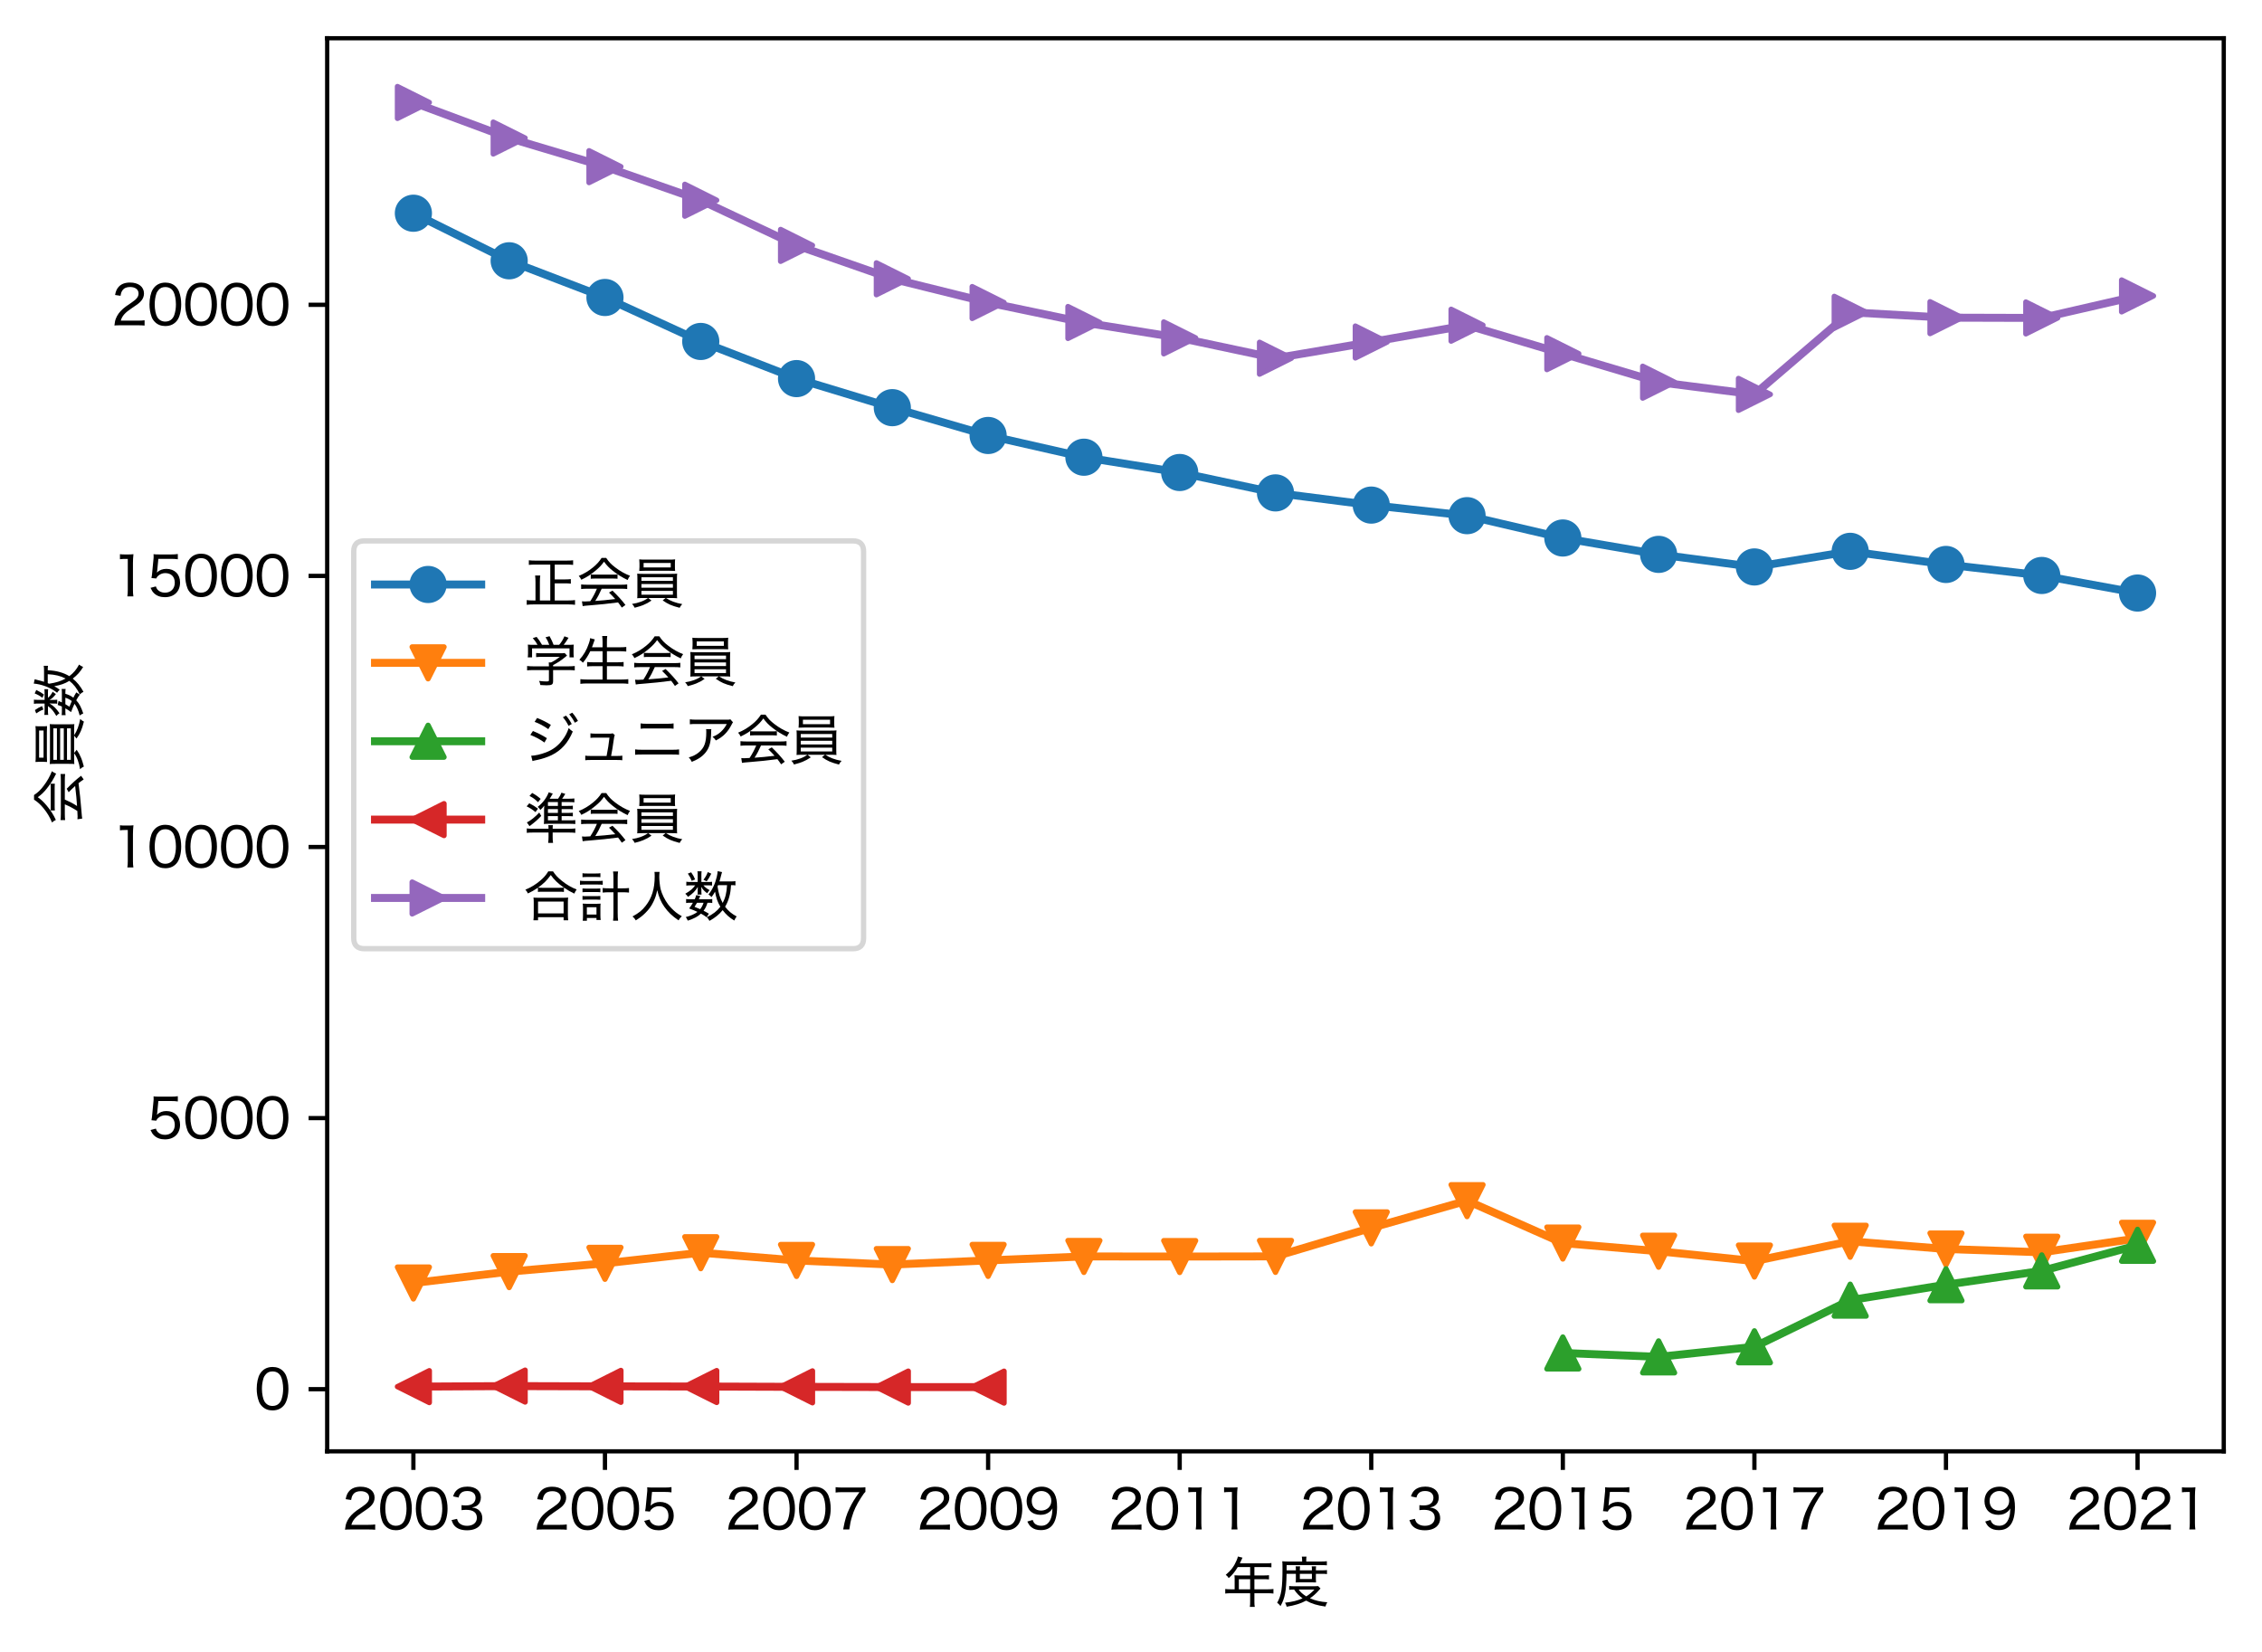 <?xml version="1.0" encoding="utf-8" standalone="no"?>
<!DOCTYPE svg PUBLIC "-//W3C//DTD SVG 1.1//EN"
  "http://www.w3.org/Graphics/SVG/1.1/DTD/svg11.dtd">
<svg xmlns:xlink="http://www.w3.org/1999/xlink" width="425.928pt" height="311.031pt" viewBox="0 0 425.928 311.031" xmlns="http://www.w3.org/2000/svg" version="1.1">
 <defs>
  <style type="text/css">*{stroke-linejoin: round; stroke-linecap: butt}</style>
 </defs>
 <g id="figure_1">
  <g id="patch_1">
   <path d="M 0 311.031 
L 425.928 311.031 
L 425.928 0 
L 0 0 
z
" style="fill: #ffffff"/>
  </g>
  <g id="axes_1">
   <g id="patch_2">
    <path d="M 61.608 273.312 
L 418.728 273.312 
L 418.728 7.2 
L 61.608 7.2 
z
" style="fill: #ffffff"/>
   </g>
   <g id="matplotlib.axis_1">
    <g id="xtick_1">
     <g id="line2d_1">
      <defs>
       <path id="me861fb2beb" d="M 0 0 
L 0 3.5 
" style="stroke: #000000; stroke-width: 0.8"/>
      </defs>
      <g>
       <use xlink:href="#me861fb2beb" x="77.841" y="273.312" style="stroke: #000000; stroke-width: 0.8"/>
      </g>
     </g>
     <g id="text_1">
      <!-- 2003 -->
      <g transform="translate(64.381 288.021)scale(0.1 -0.1)">
       <defs>
        <path id="HiraginoSans-W4-32" d="M 3078 0 
C 3424 0 3642 -6 3917 -32 
L 3917 589 
C 3693 557 3430 544 3091 544 
L 1114 544 
C 1280 1114 1606 1478 2451 2042 
C 3181 2528 3341 2656 3546 2912 
C 3738 3142 3846 3443 3846 3744 
C 3846 4525 3200 5030 2202 5030 
C 1613 5030 1158 4858 858 4518 
C 640 4269 531 4026 442 3565 
L 1088 3469 
C 1139 3782 1190 3936 1306 4102 
C 1491 4371 1792 4506 2208 4506 
C 2816 4506 3206 4211 3206 3744 
C 3206 3360 2995 3085 2387 2675 
C 1754 2246 1600 2138 1389 1952 
C 979 1594 710 1229 544 806 
C 448 563 429 461 365 -26 
C 576 -6 678 0 1107 0 
L 3078 0 
z
" transform="scale(0.016)"/>
        <path id="HiraginoSans-W4-30" d="M 2144 -90 
C 2758 -90 3232 141 3565 602 
C 3846 998 4019 1696 4019 2464 
C 4019 3002 3936 3501 3770 3949 
C 3693 4160 3558 4371 3379 4550 
C 3078 4858 2650 5024 2157 5024 
C 1498 5024 986 4742 666 4205 
C 435 3834 288 3142 288 2458 
C 288 1939 371 1434 538 986 
C 614 768 749 563 928 384 
C 1242 70 1651 -90 2144 -90 
z
M 2144 4499 
C 2592 4499 2918 4307 3123 3923 
C 3283 3629 3398 3014 3398 2470 
C 3398 2022 3341 1619 3213 1235 
C 3155 1043 3046 870 2912 730 
C 2726 538 2458 435 2150 435 
C 1734 435 1414 614 1197 973 
C 1024 1261 902 1875 902 2451 
C 902 2906 966 3328 1088 3699 
C 1139 3866 1235 4026 1370 4173 
C 1568 4397 1818 4499 2144 4499 
z
" transform="scale(0.016)"/>
        <path id="HiraginoSans-W4-33" d="M 282 1101 
C 397 768 474 621 621 448 
C 934 90 1434 -96 2112 -96 
C 2720 -96 3213 70 3533 384 
C 3770 614 3904 954 3904 1306 
C 3904 1677 3802 1958 3597 2182 
C 3379 2419 3130 2528 2688 2586 
C 2995 2650 3130 2701 3290 2816 
C 3578 3021 3738 3366 3738 3757 
C 3738 4538 3117 5043 2157 5043 
C 1594 5043 1146 4883 845 4576 
C 666 4390 582 4237 467 3891 
L 1107 3757 
C 1171 3981 1216 4083 1306 4192 
C 1478 4416 1741 4525 2125 4525 
C 2746 4525 3110 4224 3110 3725 
C 3110 3482 3021 3264 2867 3110 
C 2669 2918 2374 2829 1965 2829 
C 1779 2829 1613 2842 1459 2861 
L 1459 2272 
C 1651 2298 1811 2310 2003 2310 
C 2829 2310 3264 1990 3264 1376 
C 3264 794 2816 429 2106 429 
C 1779 429 1510 506 1293 666 
C 1107 800 1024 928 928 1248 
L 282 1101 
z
" transform="scale(0.016)"/>
       </defs>
       <use xlink:href="#HiraginoSans-W4-32"/>
       <use xlink:href="#HiraginoSans-W4-30" x="67.3"/>
       <use xlink:href="#HiraginoSans-W4-30" x="134.6"/>
       <use xlink:href="#HiraginoSans-W4-33" x="201.9"/>
      </g>
     </g>
    </g>
    <g id="xtick_2">
     <g id="line2d_2">
      <g>
       <use xlink:href="#me861fb2beb" x="113.913" y="273.312" style="stroke: #000000; stroke-width: 0.8"/>
      </g>
     </g>
     <g id="text_2">
      <!-- 2005 -->
      <g transform="translate(100.454 288.021)scale(0.1 -0.1)">
       <defs>
        <path id="HiraginoSans-W4-35" d="M 1331 4416 
L 2835 4416 
C 3155 4416 3366 4403 3622 4365 
L 3622 4986 
C 3360 4947 3206 4934 2829 4934 
L 1446 4934 
C 1082 4934 954 4941 762 4966 
C 774 4768 774 4762 774 4742 
C 774 4563 774 4518 749 4307 
L 608 2822 
C 589 2566 570 2445 518 2157 
L 1088 2106 
C 1146 2240 1178 2291 1261 2374 
C 1485 2605 1811 2739 2131 2739 
C 2842 2739 3264 2317 3264 1613 
C 3264 902 2803 435 2106 435 
C 1747 435 1440 563 1235 794 
C 1146 902 1101 986 1037 1171 
L 410 1005 
C 557 685 646 544 813 378 
C 1133 64 1562 -96 2099 -96 
C 3194 -96 3885 576 3885 1638 
C 3885 2605 3245 3238 2272 3238 
C 1830 3238 1472 3098 1158 2803 
C 1197 2982 1197 2982 1203 3091 
L 1331 4416 
z
" transform="scale(0.016)"/>
       </defs>
       <use xlink:href="#HiraginoSans-W4-32"/>
       <use xlink:href="#HiraginoSans-W4-30" x="67.3"/>
       <use xlink:href="#HiraginoSans-W4-30" x="134.6"/>
       <use xlink:href="#HiraginoSans-W4-35" x="201.9"/>
      </g>
     </g>
    </g>
    <g id="xtick_3">
     <g id="line2d_3">
      <g>
       <use xlink:href="#me861fb2beb" x="149.986" y="273.312" style="stroke: #000000; stroke-width: 0.8"/>
      </g>
     </g>
     <g id="text_3">
      <!-- 2007 -->
      <g transform="translate(136.527 288.021)scale(0.1 -0.1)">
       <defs>
        <path id="HiraginoSans-W4-37" d="M 3898 4966 
C 3661 4941 3526 4934 3117 4934 
L 1165 4934 
C 838 4934 646 4947 390 4979 
L 390 4346 
C 634 4378 819 4390 1146 4390 
L 3200 4390 
C 2643 3635 2368 3187 2054 2541 
C 1664 1741 1491 1171 1280 0 
L 2003 0 
C 2099 685 2163 992 2317 1491 
C 2554 2291 2829 2861 3373 3718 
C 3642 4141 3763 4301 3898 4422 
L 3898 4966 
z
" transform="scale(0.016)"/>
       </defs>
       <use xlink:href="#HiraginoSans-W4-32"/>
       <use xlink:href="#HiraginoSans-W4-30" x="67.3"/>
       <use xlink:href="#HiraginoSans-W4-30" x="134.6"/>
       <use xlink:href="#HiraginoSans-W4-37" x="201.9"/>
      </g>
     </g>
    </g>
    <g id="xtick_4">
     <g id="line2d_4">
      <g>
       <use xlink:href="#me861fb2beb" x="186.059" y="273.312" style="stroke: #000000; stroke-width: 0.8"/>
      </g>
     </g>
     <g id="text_4">
      <!-- 2009 -->
      <g transform="translate(172.599 288.021)scale(0.1 -0.1)">
       <defs>
        <path id="HiraginoSans-W4-39" d="M 410 934 
C 582 576 698 422 896 262 
C 1178 32 1542 -77 2003 -77 
C 2586 -77 3014 102 3341 486 
C 3712 928 3910 1664 3910 2624 
C 3910 3302 3814 3821 3610 4186 
C 3315 4723 2765 5037 2118 5037 
C 1030 5037 326 4358 326 3315 
C 326 2861 486 2438 768 2157 
C 1050 1875 1472 1722 1958 1722 
C 2426 1722 2765 1843 3085 2125 
C 3213 2240 3270 2310 3366 2483 
C 3354 2189 3334 1958 3315 1818 
C 3270 1517 3168 1216 3046 1011 
C 2816 621 2496 435 2042 435 
C 1702 435 1427 538 1254 723 
C 1158 826 1114 915 1037 1120 
L 410 934 
z
M 2029 2221 
C 1357 2221 928 2662 928 3360 
C 928 3706 1030 3981 1248 4192 
C 1459 4403 1754 4525 2067 4525 
C 2733 4525 3232 4032 3232 3366 
C 3232 2707 2720 2221 2029 2221 
z
" transform="scale(0.016)"/>
       </defs>
       <use xlink:href="#HiraginoSans-W4-32"/>
       <use xlink:href="#HiraginoSans-W4-30" x="67.3"/>
       <use xlink:href="#HiraginoSans-W4-30" x="134.6"/>
       <use xlink:href="#HiraginoSans-W4-39" x="201.9"/>
      </g>
     </g>
    </g>
    <g id="xtick_5">
     <g id="line2d_5">
      <g>
       <use xlink:href="#me861fb2beb" x="222.131" y="273.312" style="stroke: #000000; stroke-width: 0.8"/>
      </g>
     </g>
     <g id="text_5">
      <!-- 2011 -->
      <g transform="translate(208.672 288.021)scale(0.1 -0.1)">
       <defs>
        <path id="HiraginoSans-W4-31" d="M 1018 4371 
C 1222 4397 1389 4410 1606 4410 
L 1939 4410 
L 1939 755 
C 1939 454 1926 237 1888 0 
L 2598 0 
C 2560 250 2547 448 2547 755 
L 2547 3904 
C 2547 4256 2566 4582 2605 4966 
C 2387 4941 2278 4934 2035 4934 
L 1581 4934 
C 1325 4934 1197 4941 1018 4966 
L 1018 4371 
z
" transform="scale(0.016)"/>
       </defs>
       <use xlink:href="#HiraginoSans-W4-32"/>
       <use xlink:href="#HiraginoSans-W4-30" x="67.3"/>
       <use xlink:href="#HiraginoSans-W4-31" x="134.6"/>
       <use xlink:href="#HiraginoSans-W4-31" x="201.9"/>
      </g>
     </g>
    </g>
    <g id="xtick_6">
     <g id="line2d_6">
      <g>
       <use xlink:href="#me861fb2beb" x="258.204" y="273.312" style="stroke: #000000; stroke-width: 0.8"/>
      </g>
     </g>
     <g id="text_6">
      <!-- 2013 -->
      <g transform="translate(244.745 288.021)scale(0.1 -0.1)">
       <use xlink:href="#HiraginoSans-W4-32"/>
       <use xlink:href="#HiraginoSans-W4-30" x="67.3"/>
       <use xlink:href="#HiraginoSans-W4-31" x="134.6"/>
       <use xlink:href="#HiraginoSans-W4-33" x="201.9"/>
      </g>
     </g>
    </g>
    <g id="xtick_7">
     <g id="line2d_7">
      <g>
       <use xlink:href="#me861fb2beb" x="294.277" y="273.312" style="stroke: #000000; stroke-width: 0.8"/>
      </g>
     </g>
     <g id="text_7">
      <!-- 2015 -->
      <g transform="translate(280.818 288.021)scale(0.1 -0.1)">
       <use xlink:href="#HiraginoSans-W4-32"/>
       <use xlink:href="#HiraginoSans-W4-30" x="67.3"/>
       <use xlink:href="#HiraginoSans-W4-31" x="134.6"/>
       <use xlink:href="#HiraginoSans-W4-35" x="201.9"/>
      </g>
     </g>
    </g>
    <g id="xtick_8">
     <g id="line2d_8">
      <g>
       <use xlink:href="#me861fb2beb" x="330.35" y="273.312" style="stroke: #000000; stroke-width: 0.8"/>
      </g>
     </g>
     <g id="text_8">
      <!-- 2017 -->
      <g transform="translate(316.89 288.021)scale(0.1 -0.1)">
       <use xlink:href="#HiraginoSans-W4-32"/>
       <use xlink:href="#HiraginoSans-W4-30" x="67.3"/>
       <use xlink:href="#HiraginoSans-W4-31" x="134.6"/>
       <use xlink:href="#HiraginoSans-W4-37" x="201.9"/>
      </g>
     </g>
    </g>
    <g id="xtick_9">
     <g id="line2d_9">
      <g>
       <use xlink:href="#me861fb2beb" x="366.422" y="273.312" style="stroke: #000000; stroke-width: 0.8"/>
      </g>
     </g>
     <g id="text_9">
      <!-- 2019 -->
      <g transform="translate(352.963 288.021)scale(0.1 -0.1)">
       <use xlink:href="#HiraginoSans-W4-32"/>
       <use xlink:href="#HiraginoSans-W4-30" x="67.3"/>
       <use xlink:href="#HiraginoSans-W4-31" x="134.6"/>
       <use xlink:href="#HiraginoSans-W4-39" x="201.9"/>
      </g>
     </g>
    </g>
    <g id="xtick_10">
     <g id="line2d_10">
      <g>
       <use xlink:href="#me861fb2beb" x="402.495" y="273.312" style="stroke: #000000; stroke-width: 0.8"/>
      </g>
     </g>
     <g id="text_10">
      <!-- 2021 -->
      <g transform="translate(389.036 288.021)scale(0.1 -0.1)">
       <use xlink:href="#HiraginoSans-W4-32"/>
       <use xlink:href="#HiraginoSans-W4-30" x="67.3"/>
       <use xlink:href="#HiraginoSans-W4-32" x="134.6"/>
       <use xlink:href="#HiraginoSans-W4-31" x="201.9"/>
      </g>
     </g>
    </g>
    <g id="text_11">
     <!-- 年度 -->
     <g transform="translate(230.168 301.781)scale(0.1 -0.1)">
      <defs>
       <path id="HiraginoSans-W4-5e74" d="M 1446 1555 
L 1005 1555 
C 723 1555 531 1568 339 1594 
L 339 1056 
C 544 1082 730 1094 1005 1094 
L 3270 1094 
L 3270 115 
C 3270 -192 3264 -339 3232 -512 
L 3814 -512 
C 3782 -339 3770 -179 3770 109 
L 3770 1094 
L 5344 1094 
C 5613 1094 5811 1082 6010 1056 
L 6010 1594 
C 5818 1568 5632 1555 5344 1555 
L 3770 1555 
L 3770 2746 
L 4902 2746 
C 5158 2746 5318 2739 5485 2720 
L 5485 3219 
C 5312 3194 5165 3187 4890 3187 
L 3770 3187 
L 3770 4173 
L 5178 4173 
C 5453 4173 5594 4166 5773 4141 
L 5773 4646 
C 5606 4621 5459 4614 5178 4614 
L 2061 4614 
C 2093 4685 2093 4685 2144 4800 
C 2246 5024 2246 5024 2285 5101 
C 2323 5184 2336 5210 2368 5280 
L 1830 5414 
C 1798 5280 1754 5139 1670 4947 
C 1376 4256 1037 3802 397 3258 
C 557 3142 627 3066 749 2874 
C 1184 3258 1472 3616 1811 4173 
L 3270 4173 
L 3270 3187 
L 1882 3187 
C 1702 3187 1562 3194 1427 3206 
C 1440 3085 1446 2970 1446 2829 
L 1446 1555 
z
M 1939 1555 
L 1939 2746 
L 3270 2746 
L 3270 1555 
L 1939 1555 
z
" transform="scale(0.016)"/>
       <path id="HiraginoSans-W4-5ea6" d="M 2400 3379 
L 2400 2752 
C 2400 2624 2394 2483 2381 2362 
C 2464 2374 2579 2374 2835 2374 
L 4365 2374 
C 4602 2374 4672 2374 4774 2362 
C 4762 2477 4755 2605 4755 2752 
L 4755 3379 
L 5478 3379 
C 5760 3379 5920 3373 6061 3347 
L 6061 3821 
C 5901 3795 5760 3789 5485 3789 
L 4755 3789 
L 4755 3859 
C 4755 4026 4762 4141 4781 4256 
L 4262 4256 
C 4282 4141 4288 4013 4288 3866 
L 4288 3789 
L 2867 3789 
L 2867 3878 
C 2867 4006 2874 4115 2893 4256 
L 2374 4256 
C 2394 4147 2400 4032 2400 3872 
L 2400 3789 
L 1312 3789 
L 1312 4403 
L 5376 4403 
C 5677 4403 5837 4397 6048 4378 
L 6048 4864 
C 5875 4838 5677 4826 5325 4826 
L 3622 4826 
L 3622 4998 
C 3622 5171 3629 5280 3654 5402 
L 3098 5402 
C 3123 5274 3136 5152 3136 4998 
L 3136 4826 
L 1478 4826 
C 1222 4826 1011 4838 800 4858 
C 819 4672 826 4480 826 4051 
C 826 1670 698 845 198 -26 
C 358 -147 454 -237 595 -416 
C 1120 538 1267 1318 1306 3379 
L 2400 3379 
z
M 2867 3379 
L 4288 3379 
L 4288 2765 
L 2867 2765 
L 2867 3379 
z
M 5030 1933 
C 4896 1920 4787 1914 4570 1914 
L 2272 1914 
C 1939 1914 1766 1920 1613 1946 
L 1613 1491 
C 1766 1517 1907 1523 2195 1523 
C 2522 1056 2771 800 3187 493 
C 2598 224 1997 77 1126 -19 
C 1235 -218 1280 -320 1318 -493 
C 2291 -333 2931 -134 3610 224 
C 4256 -141 4902 -339 5882 -474 
C 5939 -275 6003 -128 6099 32 
C 5338 77 4653 230 4058 499 
C 4429 749 4774 1056 5069 1395 
C 5190 1536 5235 1587 5299 1651 
L 5030 1933 
z
M 4582 1523 
C 4230 1152 4013 973 3622 723 
C 3206 986 2957 1210 2733 1523 
L 4582 1523 
z
" transform="scale(0.016)"/>
      </defs>
      <use xlink:href="#HiraginoSans-W4-5e74"/>
      <use xlink:href="#HiraginoSans-W4-5ea6" x="100"/>
     </g>
    </g>
   </g>
   <g id="matplotlib.axis_2">
    <g id="ytick_1">
     <g id="line2d_11">
      <defs>
       <path id="m21fd576931" d="M 0 0 
L -3.5 0 
" style="stroke: #000000; stroke-width: 0.8"/>
      </defs>
      <g>
       <use xlink:href="#m21fd576931" x="61.608" y="261.604" style="stroke: #000000; stroke-width: 0.8"/>
      </g>
     </g>
     <g id="text_12">
      <!-- 0 -->
      <g transform="translate(47.878 265.459)scale(0.1 -0.1)">
       <use xlink:href="#HiraginoSans-W4-30"/>
      </g>
     </g>
    </g>
    <g id="ytick_2">
     <g id="line2d_12">
      <g>
       <use xlink:href="#m21fd576931" x="61.608" y="210.553" style="stroke: #000000; stroke-width: 0.8"/>
      </g>
     </g>
     <g id="text_13">
      <!-- 5000 -->
      <g transform="translate(27.689 214.408)scale(0.1 -0.1)">
       <use xlink:href="#HiraginoSans-W4-35"/>
       <use xlink:href="#HiraginoSans-W4-30" x="67.3"/>
       <use xlink:href="#HiraginoSans-W4-30" x="134.6"/>
       <use xlink:href="#HiraginoSans-W4-30" x="201.9"/>
      </g>
     </g>
    </g>
    <g id="ytick_3">
     <g id="line2d_13">
      <g>
       <use xlink:href="#m21fd576931" x="61.608" y="159.502" style="stroke: #000000; stroke-width: 0.8"/>
      </g>
     </g>
     <g id="text_14">
      <!-- 10000 -->
      <g transform="translate(20.959 163.357)scale(0.1 -0.1)">
       <use xlink:href="#HiraginoSans-W4-31"/>
       <use xlink:href="#HiraginoSans-W4-30" x="67.3"/>
       <use xlink:href="#HiraginoSans-W4-30" x="134.6"/>
       <use xlink:href="#HiraginoSans-W4-30" x="201.9"/>
       <use xlink:href="#HiraginoSans-W4-30" x="269.2"/>
      </g>
     </g>
    </g>
    <g id="ytick_4">
     <g id="line2d_14">
      <g>
       <use xlink:href="#m21fd576931" x="61.608" y="108.451" style="stroke: #000000; stroke-width: 0.8"/>
      </g>
     </g>
     <g id="text_15">
      <!-- 15000 -->
      <g transform="translate(20.959 112.306)scale(0.1 -0.1)">
       <use xlink:href="#HiraginoSans-W4-31"/>
       <use xlink:href="#HiraginoSans-W4-35" x="67.3"/>
       <use xlink:href="#HiraginoSans-W4-30" x="134.6"/>
       <use xlink:href="#HiraginoSans-W4-30" x="201.9"/>
       <use xlink:href="#HiraginoSans-W4-30" x="269.2"/>
      </g>
     </g>
    </g>
    <g id="ytick_5">
     <g id="line2d_15">
      <g>
       <use xlink:href="#m21fd576931" x="61.608" y="57.4" style="stroke: #000000; stroke-width: 0.8"/>
      </g>
     </g>
     <g id="text_16">
      <!-- 20000 -->
      <g transform="translate(20.959 61.255)scale(0.1 -0.1)">
       <use xlink:href="#HiraginoSans-W4-32"/>
       <use xlink:href="#HiraginoSans-W4-30" x="67.3"/>
       <use xlink:href="#HiraginoSans-W4-30" x="134.6"/>
       <use xlink:href="#HiraginoSans-W4-30" x="201.9"/>
       <use xlink:href="#HiraginoSans-W4-30" x="269.2"/>
      </g>
     </g>
    </g>
    <g id="text_17">
     <!-- 会員数 -->
     <g transform="translate(14.909 155.256)rotate(-90)scale(0.1 -0.1)">
      <defs>
       <path id="HiraginoSans-W4-4f1a" d="M 2368 1690 
C 2138 1152 1933 755 1587 218 
C 1030 186 1030 186 941 186 
C 845 186 730 192 608 205 
L 691 -358 
C 851 -326 1043 -307 1696 -256 
C 2656 -186 3782 -64 4858 77 
C 4998 -96 5075 -211 5299 -531 
L 5728 -224 
C 5286 346 4896 787 4198 1466 
L 3789 1235 
C 4083 954 4205 826 4525 474 
C 3706 371 2758 282 2170 250 
C 2477 730 2650 1056 2931 1690 
L 5197 1690 
C 5517 1690 5741 1677 5933 1651 
L 5933 2195 
C 5734 2170 5523 2157 5197 2157 
L 1248 2157 
C 934 2157 717 2170 512 2195 
L 512 1651 
C 704 1677 928 1690 1248 1690 
L 2368 1690 
z
M 2918 5312 
C 2643 4883 2336 4544 1901 4192 
C 1382 3770 877 3462 230 3194 
C 352 3072 454 2918 531 2746 
C 1146 3027 1664 3354 2221 3827 
C 2643 4179 2906 4454 3206 4870 
C 3507 4448 3808 4134 4250 3789 
C 4762 3373 5382 2995 5984 2714 
C 6048 2886 6125 3021 6266 3213 
C 5683 3430 5088 3763 4531 4192 
C 4038 4563 3770 4851 3462 5312 
L 2918 5312 
z
M 1645 2861 
C 1786 2880 1965 2886 2157 2886 
L 4250 2886 
C 4480 2886 4640 2880 4794 2861 
L 4794 3373 
C 4646 3354 4493 3347 4243 3347 
L 2163 3347 
C 1926 3347 1792 3354 1645 3373 
L 1645 2861 
z
" transform="scale(0.016)"/>
       <path id="HiraginoSans-W4-54e1" d="M 2131 595 
C 1709 269 1011 6 250 -102 
C 410 -269 467 -352 563 -550 
C 1165 -384 1312 -339 1549 -243 
C 1946 -77 2182 51 2541 294 
L 2157 595 
L 4205 595 
L 3859 314 
C 4506 -134 4877 -301 5856 -557 
C 5926 -397 6016 -275 6163 -122 
C 5376 19 4749 256 4250 595 
L 4845 595 
C 5171 595 5357 589 5562 570 
C 5549 678 5542 730 5542 774 
L 5542 890 
L 5536 1242 
L 5536 2771 
C 5536 3117 5542 3309 5562 3462 
C 5350 3443 5158 3437 4845 3437 
L 1581 3437 
C 1261 3437 1056 3443 858 3462 
C 877 3290 883 3104 883 2771 
L 883 1242 
C 877 717 877 717 858 570 
C 1069 589 1248 595 1581 595 
L 2131 595 
z
M 1357 3040 
L 5062 3040 
L 5062 2618 
L 1357 2618 
L 1357 3040 
z
M 1357 2240 
L 5062 2240 
L 5062 1811 
L 1357 1811 
L 1357 2240 
z
M 1357 1434 
L 5062 1434 
L 5062 986 
L 1357 986 
L 1357 1434 
z
M 5299 4678 
C 5299 4877 5306 4986 5325 5146 
C 5120 5120 4947 5114 4602 5114 
L 1824 5114 
C 1472 5114 1299 5120 1101 5146 
C 1120 4966 1126 4864 1126 4678 
L 1126 4243 
C 1126 4064 1120 3942 1101 3782 
C 1306 3795 1510 3802 1811 3802 
L 4614 3802 
C 4909 3802 5120 3795 5325 3782 
C 5306 3923 5299 4051 5299 4243 
L 5299 4678 
z
M 4806 4717 
L 4806 4192 
L 1613 4192 
L 1613 4717 
L 4806 4717 
z
" transform="scale(0.016)"/>
       <path id="HiraginoSans-W4-6570" d="M 6170 4173 
C 6003 4141 5862 4134 5568 4134 
L 4288 4134 
C 4365 4384 4435 4627 4512 4947 
C 4557 5126 4563 5152 4595 5235 
L 4077 5344 
C 4070 5158 4032 4934 3974 4672 
C 3782 3853 3437 3130 2995 2598 
C 3142 2509 3226 2438 3354 2291 
C 3526 2515 3610 2643 3770 2931 
C 3904 2176 4070 1702 4397 1158 
C 4013 653 3526 275 2803 -77 
C 2944 -218 3021 -326 3110 -506 
C 3776 -141 4256 250 4666 755 
C 5069 230 5485 -141 6035 -467 
C 6138 -237 6202 -128 6317 13 
C 5747 314 5338 653 4954 1158 
C 5171 1523 5325 1875 5440 2304 
C 5562 2739 5613 3078 5651 3699 
C 5920 3699 6035 3693 6170 3667 
L 6170 4173 
z
M 5184 3699 
C 5133 2797 4992 2214 4672 1600 
C 4358 2170 4192 2707 4064 3539 
C 4096 3610 4102 3629 4128 3699 
L 5184 3699 
z
M 3046 339 
C 2752 512 2656 570 2419 685 
C 2643 992 2746 1190 2880 1626 
L 2963 1626 
C 3187 1626 3309 1619 3443 1594 
L 3443 2067 
C 3328 2042 3206 2035 2989 2035 
L 1862 2035 
C 1926 2176 1958 2234 2029 2426 
L 1562 2528 
C 1485 2285 1453 2202 1382 2035 
L 832 2035 
C 608 2035 493 2042 365 2067 
L 365 1594 
C 499 1619 614 1626 832 1626 
L 1165 1626 
C 1005 1344 941 1248 723 954 
C 1203 774 1402 691 1702 550 
C 1376 294 902 83 326 -58 
C 429 -205 493 -314 563 -480 
C 1325 -224 1715 -19 2112 346 
C 2432 173 2502 122 2778 -77 
L 3046 339 
z
M 2419 1626 
C 2310 1306 2214 1120 2022 870 
C 1818 960 1709 1005 1357 1146 
C 1504 1370 1549 1440 1651 1626 
L 2419 1626 
z
M 2163 4070 
L 2163 4902 
C 2163 5075 2170 5203 2189 5325 
L 1696 5325 
C 1722 5184 1728 5075 1728 4896 
L 1728 4070 
L 915 4070 
C 666 4070 531 4077 390 4102 
L 390 3642 
C 518 3667 678 3674 902 3674 
L 1434 3674 
C 1133 3258 864 3034 269 2688 
C 410 2566 486 2477 589 2317 
C 1184 2739 1408 2963 1747 3494 
C 1734 3366 1728 3258 1728 3162 
L 1728 2835 
C 1728 2752 1722 2662 1702 2586 
L 2182 2586 
C 2170 2662 2163 2758 2163 2848 
L 2163 3168 
C 2163 3258 2157 3347 2138 3494 
C 2355 3162 2490 3014 2848 2739 
C 2989 2970 3002 2982 3130 3110 
C 2816 3277 2566 3469 2406 3674 
L 2989 3674 
C 3200 3674 3309 3667 3418 3648 
L 3418 4096 
C 3322 4077 3200 4070 2995 4070 
L 2163 4070 
z
M 570 5056 
C 774 4768 896 4550 1024 4211 
L 1427 4371 
C 1286 4704 1190 4883 960 5210 
L 570 5056 
z
M 2918 5235 
C 2784 4883 2643 4634 2406 4333 
L 2790 4147 
C 3008 4442 3104 4608 3328 5050 
L 2918 5235 
z
" transform="scale(0.016)"/>
      </defs>
      <use xlink:href="#HiraginoSans-W4-4f1a"/>
      <use xlink:href="#HiraginoSans-W4-54e1" x="100"/>
      <use xlink:href="#HiraginoSans-W4-6570" x="200"/>
     </g>
    </g>
   </g>
   <g id="line2d_16">
    <path d="M 402.495 111.678 
L 384.459 108.37 
L 366.422 106.297 
L 348.386 103.826 
L 330.35 106.767 
L 312.313 104.398 
L 294.277 101.314 
L 276.241 97.108 
L 258.204 95.117 
L 240.168 92.82 
L 222.131 88.98 
L 204.095 86.101 
L 186.059 82.007 
L 168.022 76.769 
L 149.986 71.296 
L 131.95 64.302 
L 113.913 56.022 
L 95.877 49.11 
L 77.841 40.155 
" clip-path="url(#p9e7a9ef37e)" style="fill: none; stroke: #1f77b4; stroke-width: 1.5; stroke-linecap: square"/>
    <defs>
     <path id="m98420c4ddf" d="M 0 3 
C 0.796 3 1.559 2.684 2.121 2.121 
C 2.684 1.559 3 0.796 3 0 
C 3 -0.796 2.684 -1.559 2.121 -2.121 
C 1.559 -2.684 0.796 -3 0 -3 
C -0.796 -3 -1.559 -2.684 -2.121 -2.121 
C -2.684 -1.559 -3 -0.796 -3 0 
C -3 0.796 -2.684 1.559 -2.121 2.121 
C -1.559 2.684 -0.796 3 0 3 
z
" style="stroke: #1f77b4"/>
    </defs>
    <g clip-path="url(#p9e7a9ef37e)">
     <use xlink:href="#m98420c4ddf" x="402.495" y="111.678" style="fill: #1f77b4; stroke: #1f77b4"/>
     <use xlink:href="#m98420c4ddf" x="384.459" y="108.37" style="fill: #1f77b4; stroke: #1f77b4"/>
     <use xlink:href="#m98420c4ddf" x="366.422" y="106.297" style="fill: #1f77b4; stroke: #1f77b4"/>
     <use xlink:href="#m98420c4ddf" x="348.386" y="103.826" style="fill: #1f77b4; stroke: #1f77b4"/>
     <use xlink:href="#m98420c4ddf" x="330.35" y="106.767" style="fill: #1f77b4; stroke: #1f77b4"/>
     <use xlink:href="#m98420c4ddf" x="312.313" y="104.398" style="fill: #1f77b4; stroke: #1f77b4"/>
     <use xlink:href="#m98420c4ddf" x="294.277" y="101.314" style="fill: #1f77b4; stroke: #1f77b4"/>
     <use xlink:href="#m98420c4ddf" x="276.241" y="97.108" style="fill: #1f77b4; stroke: #1f77b4"/>
     <use xlink:href="#m98420c4ddf" x="258.204" y="95.117" style="fill: #1f77b4; stroke: #1f77b4"/>
     <use xlink:href="#m98420c4ddf" x="240.168" y="92.82" style="fill: #1f77b4; stroke: #1f77b4"/>
     <use xlink:href="#m98420c4ddf" x="222.131" y="88.98" style="fill: #1f77b4; stroke: #1f77b4"/>
     <use xlink:href="#m98420c4ddf" x="204.095" y="86.101" style="fill: #1f77b4; stroke: #1f77b4"/>
     <use xlink:href="#m98420c4ddf" x="186.059" y="82.007" style="fill: #1f77b4; stroke: #1f77b4"/>
     <use xlink:href="#m98420c4ddf" x="168.022" y="76.769" style="fill: #1f77b4; stroke: #1f77b4"/>
     <use xlink:href="#m98420c4ddf" x="149.986" y="71.296" style="fill: #1f77b4; stroke: #1f77b4"/>
     <use xlink:href="#m98420c4ddf" x="131.95" y="64.302" style="fill: #1f77b4; stroke: #1f77b4"/>
     <use xlink:href="#m98420c4ddf" x="113.913" y="56.022" style="fill: #1f77b4; stroke: #1f77b4"/>
     <use xlink:href="#m98420c4ddf" x="95.877" y="49.11" style="fill: #1f77b4; stroke: #1f77b4"/>
     <use xlink:href="#m98420c4ddf" x="77.841" y="40.155" style="fill: #1f77b4; stroke: #1f77b4"/>
    </g>
   </g>
   <g id="line2d_17">
    <path d="M 402.495 233.199 
L 384.459 235.823 
L 366.422 235.211 
L 348.386 233.751 
L 330.35 237.477 
L 312.313 235.629 
L 294.277 234.088 
L 276.241 226.103 
L 258.204 231.229 
L 240.168 236.599 
L 222.131 236.63 
L 204.095 236.609 
L 186.059 237.355 
L 168.022 238.141 
L 149.986 237.365 
L 131.95 235.905 
L 113.913 237.906 
L 95.877 239.468 
L 77.841 241.612 
" clip-path="url(#p9e7a9ef37e)" style="fill: none; stroke: #ff7f0e; stroke-width: 1.5; stroke-linecap: square"/>
    <defs>
     <path id="mf8e47baeeb" d="M -0 3 
L 3 -3 
L -3 -3 
z
" style="stroke: #ff7f0e; stroke-linejoin: miter"/>
    </defs>
    <g clip-path="url(#p9e7a9ef37e)">
     <use xlink:href="#mf8e47baeeb" x="402.495" y="233.199" style="fill: #ff7f0e; stroke: #ff7f0e; stroke-linejoin: miter"/>
     <use xlink:href="#mf8e47baeeb" x="384.459" y="235.823" style="fill: #ff7f0e; stroke: #ff7f0e; stroke-linejoin: miter"/>
     <use xlink:href="#mf8e47baeeb" x="366.422" y="235.211" style="fill: #ff7f0e; stroke: #ff7f0e; stroke-linejoin: miter"/>
     <use xlink:href="#mf8e47baeeb" x="348.386" y="233.751" style="fill: #ff7f0e; stroke: #ff7f0e; stroke-linejoin: miter"/>
     <use xlink:href="#mf8e47baeeb" x="330.35" y="237.477" style="fill: #ff7f0e; stroke: #ff7f0e; stroke-linejoin: miter"/>
     <use xlink:href="#mf8e47baeeb" x="312.313" y="235.629" style="fill: #ff7f0e; stroke: #ff7f0e; stroke-linejoin: miter"/>
     <use xlink:href="#mf8e47baeeb" x="294.277" y="234.088" style="fill: #ff7f0e; stroke: #ff7f0e; stroke-linejoin: miter"/>
     <use xlink:href="#mf8e47baeeb" x="276.241" y="226.103" style="fill: #ff7f0e; stroke: #ff7f0e; stroke-linejoin: miter"/>
     <use xlink:href="#mf8e47baeeb" x="258.204" y="231.229" style="fill: #ff7f0e; stroke: #ff7f0e; stroke-linejoin: miter"/>
     <use xlink:href="#mf8e47baeeb" x="240.168" y="236.599" style="fill: #ff7f0e; stroke: #ff7f0e; stroke-linejoin: miter"/>
     <use xlink:href="#mf8e47baeeb" x="222.131" y="236.63" style="fill: #ff7f0e; stroke: #ff7f0e; stroke-linejoin: miter"/>
     <use xlink:href="#mf8e47baeeb" x="204.095" y="236.609" style="fill: #ff7f0e; stroke: #ff7f0e; stroke-linejoin: miter"/>
     <use xlink:href="#mf8e47baeeb" x="186.059" y="237.355" style="fill: #ff7f0e; stroke: #ff7f0e; stroke-linejoin: miter"/>
     <use xlink:href="#mf8e47baeeb" x="168.022" y="238.141" style="fill: #ff7f0e; stroke: #ff7f0e; stroke-linejoin: miter"/>
     <use xlink:href="#mf8e47baeeb" x="149.986" y="237.365" style="fill: #ff7f0e; stroke: #ff7f0e; stroke-linejoin: miter"/>
     <use xlink:href="#mf8e47baeeb" x="131.95" y="235.905" style="fill: #ff7f0e; stroke: #ff7f0e; stroke-linejoin: miter"/>
     <use xlink:href="#mf8e47baeeb" x="113.913" y="237.906" style="fill: #ff7f0e; stroke: #ff7f0e; stroke-linejoin: miter"/>
     <use xlink:href="#mf8e47baeeb" x="95.877" y="239.468" style="fill: #ff7f0e; stroke: #ff7f0e; stroke-linejoin: miter"/>
     <use xlink:href="#mf8e47baeeb" x="77.841" y="241.612" style="fill: #ff7f0e; stroke: #ff7f0e; stroke-linejoin: miter"/>
    </g>
   </g>
   <g id="line2d_18">
    <path d="M 402.495 234.506 
L 384.459 239.325 
L 366.422 241.929 
L 348.386 244.839 
L 330.35 253.62 
L 312.313 255.519 
L 294.277 254.784 
" clip-path="url(#p9e7a9ef37e)" style="fill: none; stroke: #2ca02c; stroke-width: 1.5; stroke-linecap: square"/>
    <defs>
     <path id="me60f008feb" d="M 0 -3 
L -3 3 
L 3 3 
z
" style="stroke: #2ca02c; stroke-linejoin: miter"/>
    </defs>
    <g clip-path="url(#p9e7a9ef37e)">
     <use xlink:href="#me60f008feb" x="402.495" y="234.506" style="fill: #2ca02c; stroke: #2ca02c; stroke-linejoin: miter"/>
     <use xlink:href="#me60f008feb" x="384.459" y="239.325" style="fill: #2ca02c; stroke: #2ca02c; stroke-linejoin: miter"/>
     <use xlink:href="#me60f008feb" x="366.422" y="241.929" style="fill: #2ca02c; stroke: #2ca02c; stroke-linejoin: miter"/>
     <use xlink:href="#me60f008feb" x="348.386" y="244.839" style="fill: #2ca02c; stroke: #2ca02c; stroke-linejoin: miter"/>
     <use xlink:href="#me60f008feb" x="330.35" y="253.62" style="fill: #2ca02c; stroke: #2ca02c; stroke-linejoin: miter"/>
     <use xlink:href="#me60f008feb" x="312.313" y="255.519" style="fill: #2ca02c; stroke: #2ca02c; stroke-linejoin: miter"/>
     <use xlink:href="#me60f008feb" x="294.277" y="254.784" style="fill: #2ca02c; stroke: #2ca02c; stroke-linejoin: miter"/>
    </g>
   </g>
   <g id="line2d_19">
    <path d="M 186.059 261.216 
L 168.022 261.206 
L 149.986 261.165 
L 131.95 261.104 
L 113.913 261.073 
L 95.877 261.022 
L 77.841 261.124 
" clip-path="url(#p9e7a9ef37e)" style="fill: none; stroke: #d62728; stroke-width: 1.5; stroke-linecap: square"/>
    <defs>
     <path id="m60b9cd0ea9" d="M -3 -0 
L 3 3 
L 3 -3 
z
" style="stroke: #d62728; stroke-linejoin: miter"/>
    </defs>
    <g clip-path="url(#p9e7a9ef37e)">
     <use xlink:href="#m60b9cd0ea9" x="186.059" y="261.216" style="fill: #d62728; stroke: #d62728; stroke-linejoin: miter"/>
     <use xlink:href="#m60b9cd0ea9" x="168.022" y="261.206" style="fill: #d62728; stroke: #d62728; stroke-linejoin: miter"/>
     <use xlink:href="#m60b9cd0ea9" x="149.986" y="261.165" style="fill: #d62728; stroke: #d62728; stroke-linejoin: miter"/>
     <use xlink:href="#m60b9cd0ea9" x="131.95" y="261.104" style="fill: #d62728; stroke: #d62728; stroke-linejoin: miter"/>
     <use xlink:href="#m60b9cd0ea9" x="113.913" y="261.073" style="fill: #d62728; stroke: #d62728; stroke-linejoin: miter"/>
     <use xlink:href="#m60b9cd0ea9" x="95.877" y="261.022" style="fill: #d62728; stroke: #d62728; stroke-linejoin: miter"/>
     <use xlink:href="#m60b9cd0ea9" x="77.841" y="261.124" style="fill: #d62728; stroke: #d62728; stroke-linejoin: miter"/>
    </g>
   </g>
   <g id="line2d_20">
    <path d="M 402.495 55.726 
L 384.459 59.871 
L 366.422 59.82 
L 348.386 58.809 
L 330.35 74.268 
L 312.313 71.97 
L 294.277 66.6 
L 276.241 61.239 
L 258.204 64.405 
L 240.168 67.457 
L 222.131 63.629 
L 204.095 60.729 
L 186.059 56.972 
L 168.022 52.5 
L 149.986 46.21 
L 131.95 37.705 
L 113.913 31.385 
L 95.877 25.994 
L 77.841 19.296 
" clip-path="url(#p9e7a9ef37e)" style="fill: none; stroke: #9467bd; stroke-width: 1.5; stroke-linecap: square"/>
    <defs>
     <path id="m33ea46a165" d="M 3 0 
L -3 -3 
L -3 3 
z
" style="stroke: #9467bd; stroke-linejoin: miter"/>
    </defs>
    <g clip-path="url(#p9e7a9ef37e)">
     <use xlink:href="#m33ea46a165" x="402.495" y="55.726" style="fill: #9467bd; stroke: #9467bd; stroke-linejoin: miter"/>
     <use xlink:href="#m33ea46a165" x="384.459" y="59.871" style="fill: #9467bd; stroke: #9467bd; stroke-linejoin: miter"/>
     <use xlink:href="#m33ea46a165" x="366.422" y="59.82" style="fill: #9467bd; stroke: #9467bd; stroke-linejoin: miter"/>
     <use xlink:href="#m33ea46a165" x="348.386" y="58.809" style="fill: #9467bd; stroke: #9467bd; stroke-linejoin: miter"/>
     <use xlink:href="#m33ea46a165" x="330.35" y="74.268" style="fill: #9467bd; stroke: #9467bd; stroke-linejoin: miter"/>
     <use xlink:href="#m33ea46a165" x="312.313" y="71.97" style="fill: #9467bd; stroke: #9467bd; stroke-linejoin: miter"/>
     <use xlink:href="#m33ea46a165" x="294.277" y="66.6" style="fill: #9467bd; stroke: #9467bd; stroke-linejoin: miter"/>
     <use xlink:href="#m33ea46a165" x="276.241" y="61.239" style="fill: #9467bd; stroke: #9467bd; stroke-linejoin: miter"/>
     <use xlink:href="#m33ea46a165" x="258.204" y="64.405" style="fill: #9467bd; stroke: #9467bd; stroke-linejoin: miter"/>
     <use xlink:href="#m33ea46a165" x="240.168" y="67.457" style="fill: #9467bd; stroke: #9467bd; stroke-linejoin: miter"/>
     <use xlink:href="#m33ea46a165" x="222.131" y="63.629" style="fill: #9467bd; stroke: #9467bd; stroke-linejoin: miter"/>
     <use xlink:href="#m33ea46a165" x="204.095" y="60.729" style="fill: #9467bd; stroke: #9467bd; stroke-linejoin: miter"/>
     <use xlink:href="#m33ea46a165" x="186.059" y="56.972" style="fill: #9467bd; stroke: #9467bd; stroke-linejoin: miter"/>
     <use xlink:href="#m33ea46a165" x="168.022" y="52.5" style="fill: #9467bd; stroke: #9467bd; stroke-linejoin: miter"/>
     <use xlink:href="#m33ea46a165" x="149.986" y="46.21" style="fill: #9467bd; stroke: #9467bd; stroke-linejoin: miter"/>
     <use xlink:href="#m33ea46a165" x="131.95" y="37.705" style="fill: #9467bd; stroke: #9467bd; stroke-linejoin: miter"/>
     <use xlink:href="#m33ea46a165" x="113.913" y="31.385" style="fill: #9467bd; stroke: #9467bd; stroke-linejoin: miter"/>
     <use xlink:href="#m33ea46a165" x="95.877" y="25.994" style="fill: #9467bd; stroke: #9467bd; stroke-linejoin: miter"/>
     <use xlink:href="#m33ea46a165" x="77.841" y="19.296" style="fill: #9467bd; stroke: #9467bd; stroke-linejoin: miter"/>
    </g>
   </g>
   <g id="patch_3">
    <path d="M 61.608 273.312 
L 61.608 7.2 
" style="fill: none; stroke: #000000; stroke-width: 0.8; stroke-linejoin: miter; stroke-linecap: square"/>
   </g>
   <g id="patch_4">
    <path d="M 418.728 273.312 
L 418.728 7.2 
" style="fill: none; stroke: #000000; stroke-width: 0.8; stroke-linejoin: miter; stroke-linecap: square"/>
   </g>
   <g id="patch_5">
    <path d="M 61.608 273.312 
L 418.728 273.312 
" style="fill: none; stroke: #000000; stroke-width: 0.8; stroke-linejoin: miter; stroke-linecap: square"/>
   </g>
   <g id="patch_6">
    <path d="M 61.608 7.2 
L 418.728 7.2 
" style="fill: none; stroke: #000000; stroke-width: 0.8; stroke-linejoin: miter; stroke-linecap: square"/>
   </g>
   <g id="legend_1">
    <g id="patch_7">
     <path d="M 68.608 178.654 
L 160.608 178.654 
Q 162.608 178.654 162.608 176.654 
L 162.608 103.858 
Q 162.608 101.858 160.608 101.858 
L 68.608 101.858 
Q 66.608 101.858 66.608 103.858 
L 66.608 176.654 
Q 66.608 178.654 68.608 178.654 
z
" style="fill: #ffffff; opacity: 0.8; stroke: #cccccc; stroke-linejoin: miter"/>
    </g>
    <g id="line2d_21">
     <path d="M 70.608 110.067 
L 80.608 110.067 
L 90.608 110.067 
" style="fill: none; stroke: #1f77b4; stroke-width: 1.5; stroke-linecap: square"/>
     <g>
      <use xlink:href="#m98420c4ddf" x="80.608" y="110.067" style="fill: #1f77b4; stroke: #1f77b4"/>
     </g>
    </g>
    <g id="text_18">
     <!-- 正会員 -->
     <g transform="translate(98.608 113.567)scale(0.1 -0.1)">
      <defs>
       <path id="HiraginoSans-W4-6b63" d="M 3130 307 
L 1907 307 
L 1907 2483 
C 1907 2803 1920 3027 1952 3245 
L 1344 3245 
C 1376 3008 1389 2803 1389 2477 
L 1389 307 
L 1126 307 
C 755 307 570 320 358 352 
L 358 -205 
C 608 -173 826 -160 1133 -160 
L 5274 -160 
C 5587 -160 5818 -173 6042 -205 
L 6042 352 
C 5811 320 5594 307 5267 307 
L 3654 307 
L 3654 2323 
L 4877 2323 
C 5158 2323 5370 2310 5549 2285 
L 5549 2822 
C 5370 2797 5184 2784 4877 2784 
L 3654 2784 
L 3654 4531 
L 5082 4531 
C 5344 4531 5594 4518 5818 4493 
L 5818 5037 
C 5600 5011 5376 4998 5082 4998 
L 1344 4998 
C 1037 4998 813 5011 608 5037 
L 608 4493 
C 832 4518 1069 4531 1350 4531 
L 3130 4531 
L 3130 307 
z
" transform="scale(0.016)"/>
      </defs>
      <use xlink:href="#HiraginoSans-W4-6b63"/>
      <use xlink:href="#HiraginoSans-W4-4f1a" x="100"/>
      <use xlink:href="#HiraginoSans-W4-54e1" x="200"/>
     </g>
    </g>
    <g id="line2d_22">
     <path d="M 70.608 124.826 
L 80.608 124.826 
L 90.608 124.826 
" style="fill: none; stroke: #ff7f0e; stroke-width: 1.5; stroke-linecap: square"/>
     <g>
      <use xlink:href="#mf8e47baeeb" x="80.608" y="124.826" style="fill: #ff7f0e; stroke: #ff7f0e; stroke-linejoin: miter"/>
     </g>
    </g>
    <g id="text_19">
     <!-- 学生会員 -->
     <g transform="translate(98.608 128.326)scale(0.1 -0.1)">
      <defs>
       <path id="HiraginoSans-W4-5b66" d="M 1229 4307 
C 864 4307 749 4314 486 4333 
C 506 4179 512 4045 512 3808 
L 512 3296 
C 512 3130 499 2982 480 2835 
L 986 2835 
L 986 3891 
L 5395 3891 
L 5395 2835 
L 5901 2835 
C 5882 2989 5869 3136 5869 3296 
L 5869 3808 
C 5869 4045 5875 4179 5894 4333 
C 5658 4314 5530 4307 5139 4307 
L 4704 4307 
C 4896 4538 5056 4768 5280 5139 
L 4794 5312 
C 4614 4902 4461 4646 4173 4307 
L 3520 4307 
C 3386 4678 3283 4890 3046 5325 
L 2573 5197 
C 2778 4883 2912 4602 3014 4307 
L 2157 4307 
C 1926 4710 1792 4915 1523 5242 
L 1069 5101 
C 1350 4774 1466 4608 1632 4307 
L 1229 4307 
z
M 3462 1338 
L 5299 1338 
C 5600 1338 5837 1325 6010 1299 
L 6010 1818 
C 5811 1792 5600 1779 5299 1779 
L 3462 1779 
L 3462 1926 
C 4038 2227 4429 2490 4877 2861 
C 5011 2976 5011 2976 5101 3046 
L 4826 3341 
C 4710 3322 4582 3315 4346 3315 
L 2093 3315 
C 1856 3315 1638 3328 1466 3347 
L 1466 2861 
C 1638 2880 1856 2893 2080 2893 
L 4262 2893 
C 3878 2598 3616 2432 3219 2240 
L 2950 2240 
C 2963 2112 2970 1997 2970 1869 
L 2970 1779 
L 1101 1779 
C 819 1779 602 1792 403 1818 
L 403 1299 
C 595 1325 806 1338 1101 1338 
L 2970 1338 
L 2970 147 
C 2970 19 2931 0 2643 0 
C 2400 0 2157 19 1811 64 
C 1888 -102 1920 -192 1965 -422 
C 2189 -442 2509 -454 2675 -454 
C 3334 -454 3462 -371 3462 58 
L 3462 1338 
z
" transform="scale(0.016)"/>
       <path id="HiraginoSans-W4-751f" d="M 3034 3558 
L 3034 2253 
L 1914 2253 
C 1594 2253 1395 2266 1216 2291 
L 1216 1760 
C 1402 1786 1619 1798 1920 1798 
L 3034 1798 
L 3034 224 
L 1210 224 
C 896 224 666 237 422 269 
L 422 -282 
C 691 -250 909 -237 1222 -237 
L 5280 -237 
C 5600 -237 5786 -250 6061 -282 
L 6061 269 
C 5830 237 5600 224 5267 224 
L 3546 224 
L 3546 1798 
L 4794 1798 
C 5094 1798 5318 1786 5510 1760 
L 5510 2291 
C 5331 2266 5107 2253 4794 2253 
L 3546 2253 
L 3546 3558 
L 5069 3558 
C 5350 3558 5562 3546 5824 3520 
L 5824 4058 
C 5600 4032 5357 4019 5056 4019 
L 3546 4019 
L 3546 4640 
C 3546 4934 3552 5133 3584 5344 
L 2989 5344 
C 3021 5101 3034 4922 3034 4640 
L 3034 4019 
L 1786 4019 
C 1856 4205 1965 4493 1997 4595 
C 2048 4762 2067 4819 2118 4947 
L 1568 5094 
C 1555 4909 1523 4762 1427 4493 
C 1171 3718 800 3085 301 2547 
C 480 2445 538 2400 723 2208 
C 1062 2611 1318 3014 1587 3558 
L 3034 3558 
z
" transform="scale(0.016)"/>
      </defs>
      <use xlink:href="#HiraginoSans-W4-5b66"/>
      <use xlink:href="#HiraginoSans-W4-751f" x="100"/>
      <use xlink:href="#HiraginoSans-W4-4f1a" x="200"/>
      <use xlink:href="#HiraginoSans-W4-54e1" x="300"/>
     </g>
    </g>
    <g id="line2d_23">
     <path d="M 70.608 139.586 
L 80.608 139.586 
L 90.608 139.586 
" style="fill: none; stroke: #2ca02c; stroke-width: 1.5; stroke-linecap: square"/>
     <g>
      <use xlink:href="#me60f008feb" x="80.608" y="139.586" style="fill: #2ca02c; stroke: #2ca02c; stroke-linejoin: miter"/>
     </g>
    </g>
    <g id="text_20">
     <!-- ジュニア会員 -->
     <g transform="translate(98.608 143.086)scale(0.1 -0.1)">
      <defs>
       <path id="HiraginoSans-W4-30b8" d="M 1286 4467 
C 1773 4301 2413 3962 2899 3610 
L 3200 4115 
C 2650 4454 2208 4672 1581 4928 
L 1286 4467 
z
M 781 2931 
C 1389 2694 1965 2387 2445 2035 
L 2733 2547 
C 2189 2893 1696 3142 1088 3392 
L 781 2931 
z
M 4614 5011 
C 4877 4717 5082 4397 5280 4000 
L 5658 4211 
C 5434 4627 5286 4845 4986 5203 
L 4614 5011 
z
M 1037 -147 
C 1133 -115 1158 -102 1293 -77 
C 1421 -51 1530 -26 1638 -6 
C 2163 102 2848 333 3302 557 
C 4435 1120 5216 1990 5779 3328 
C 5562 3475 5491 3539 5299 3738 
C 5107 3168 4896 2771 4538 2304 
C 4026 1632 3424 1184 2643 883 
C 1990 634 1325 486 883 480 
L 1037 -147 
z
M 5357 5357 
C 5638 5024 5830 4736 6016 4365 
L 6387 4576 
C 6157 4998 6016 5197 5715 5549 
L 5357 5357 
z
" transform="scale(0.016)"/>
       <path id="HiraginoSans-W4-30e5" d="M 4038 454 
C 4160 1088 4211 1389 4352 2381 
C 4410 2771 4410 2771 4474 2906 
L 4224 3123 
C 4115 3085 4045 3078 3872 3078 
L 2227 3078 
C 1946 3078 1786 3091 1606 3117 
L 1606 2586 
C 1786 2605 1869 2611 2214 2611 
L 3846 2611 
C 3789 2029 3642 1088 3507 454 
L 1626 454 
C 1299 454 1178 461 998 493 
L 998 -51 
C 1178 -26 1312 -19 1626 -19 
L 4736 -19 
C 5030 -19 5190 -26 5357 -51 
L 5357 493 
C 5178 461 5062 454 4736 454 
L 4038 454 
z
" transform="scale(0.016)"/>
       <path id="HiraginoSans-W4-30cb" d="M 1261 3661 
C 1491 3686 1632 3693 2035 3693 
L 4378 3693 
C 4755 3693 4915 3686 5139 3661 
L 5139 4288 
C 4915 4250 4768 4243 4371 4243 
L 2042 4243 
C 1651 4243 1491 4250 1261 4288 
L 1261 3661 
z
M 614 595 
C 845 621 1050 627 1434 627 
L 4954 627 
C 5338 627 5568 621 5786 595 
L 5786 1229 
C 5555 1190 5376 1184 4947 1184 
L 1440 1184 
C 1024 1184 851 1197 614 1229 
L 614 595 
z
" transform="scale(0.016)"/>
       <path id="HiraginoSans-W4-30a2" d="M 5574 4768 
C 5446 4723 5408 4723 5011 4723 
L 1606 4723 
C 1216 4723 1030 4736 806 4768 
L 806 4186 
C 1043 4211 1210 4218 1594 4218 
L 5152 4218 
C 4973 3866 4755 3578 4467 3309 
C 4166 3034 3923 2886 3475 2707 
C 3680 2534 3738 2470 3866 2278 
C 4698 2688 5280 3270 5722 4147 
C 5798 4301 5818 4326 5882 4416 
L 5574 4768 
z
M 2714 3610 
C 2739 3482 2739 3437 2739 3258 
C 2739 2016 2502 1395 1830 851 
C 1504 589 1197 435 678 282 
C 858 90 915 13 1030 -237 
C 1811 70 2285 397 2675 883 
C 3110 1440 3283 2061 3309 3142 
C 3315 3494 3315 3494 3334 3610 
L 2714 3610 
z
" transform="scale(0.016)"/>
      </defs>
      <use xlink:href="#HiraginoSans-W4-30b8"/>
      <use xlink:href="#HiraginoSans-W4-30e5" x="100"/>
      <use xlink:href="#HiraginoSans-W4-30cb" x="200"/>
      <use xlink:href="#HiraginoSans-W4-30a2" x="300"/>
      <use xlink:href="#HiraginoSans-W4-4f1a" x="400"/>
      <use xlink:href="#HiraginoSans-W4-54e1" x="500"/>
     </g>
    </g>
    <g id="line2d_24">
     <path d="M 70.608 154.345 
L 80.608 154.345 
L 90.608 154.345 
" style="fill: none; stroke: #d62728; stroke-width: 1.5; stroke-linecap: square"/>
     <g>
      <use xlink:href="#m60b9cd0ea9" x="80.608" y="154.345" style="fill: #d62728; stroke: #d62728; stroke-linejoin: miter"/>
     </g>
    </g>
    <g id="text_21">
     <!-- 準会員 -->
     <g transform="translate(98.608 157.845)scale(0.1 -0.1)">
      <defs>
       <path id="HiraginoSans-W4-6e96" d="M 4467 3802 
L 4467 4250 
L 5395 4250 
C 5619 4250 5792 4243 5965 4218 
L 5965 4678 
C 5786 4659 5574 4646 5344 4646 
L 4525 4646 
C 4659 4819 4717 4922 4896 5216 
L 4442 5357 
C 4339 5088 4243 4915 4051 4646 
L 3059 4646 
C 3117 4736 3117 4736 3245 4941 
C 3277 4986 3290 5011 3424 5248 
L 2950 5402 
C 2675 4710 2259 4166 1651 3686 
C 1798 3565 1882 3469 1958 3322 
C 2182 3526 2214 3565 2426 3834 
C 2400 3552 2400 3475 2400 3187 
L 2400 2195 
C 2400 1965 2394 1869 2374 1670 
C 2534 1690 2701 1696 2899 1696 
L 5446 1696 
C 5709 1696 5914 1683 6074 1664 
L 6074 2131 
C 5875 2106 5722 2099 5459 2099 
L 4467 2099 
L 4467 2598 
L 5190 2598 
C 5472 2598 5632 2592 5786 2573 
L 5786 3002 
C 5645 2982 5491 2976 5190 2976 
L 4467 2976 
L 4467 3424 
L 5190 3424 
C 5478 3424 5626 3418 5786 3398 
L 5786 3827 
C 5658 3808 5504 3802 5190 3802 
L 4467 3802 
z
M 2854 3802 
L 2854 4250 
L 4026 4250 
L 4026 3802 
L 2854 3802 
z
M 2854 3424 
L 4026 3424 
L 4026 2976 
L 2854 2976 
L 2854 3424 
z
M 2854 2598 
L 4026 2598 
L 4026 2099 
L 2854 2099 
L 2854 2598 
z
M 3411 666 
L 5382 666 
C 5690 666 5875 653 6074 627 
L 6074 1152 
C 5875 1120 5722 1114 5414 1114 
L 3411 1114 
C 3411 1318 3418 1427 3437 1536 
L 2899 1536 
C 2918 1414 2925 1299 2925 1114 
L 1005 1114 
C 717 1114 538 1126 365 1152 
L 365 627 
C 557 653 755 666 1056 666 
L 2925 666 
L 2925 141 
C 2925 -128 2912 -307 2880 -550 
L 3456 -550 
C 3424 -333 3411 -134 3411 147 
L 3411 666 
z
M 685 4973 
C 1107 4755 1331 4589 1690 4237 
L 1997 4627 
C 1645 4934 1453 5069 998 5325 
L 685 4973 
z
M 346 3750 
C 762 3546 1011 3386 1389 3072 
L 1683 3475 
C 1325 3744 1088 3891 659 4109 
L 346 3750 
z
M 1830 3021 
C 1389 2528 794 2054 378 1856 
L 685 1414 
C 1350 1914 1645 2170 2067 2624 
L 1830 3021 
z
" transform="scale(0.016)"/>
      </defs>
      <use xlink:href="#HiraginoSans-W4-6e96"/>
      <use xlink:href="#HiraginoSans-W4-4f1a" x="100"/>
      <use xlink:href="#HiraginoSans-W4-54e1" x="200"/>
     </g>
    </g>
    <g id="line2d_25">
     <path d="M 70.608 169.104 
L 80.608 169.104 
L 90.608 169.104 
" style="fill: none; stroke: #9467bd; stroke-width: 1.5; stroke-linecap: square"/>
     <g>
      <use xlink:href="#m33ea46a165" x="80.608" y="169.104" style="fill: #9467bd; stroke: #9467bd; stroke-linejoin: miter"/>
     </g>
    </g>
    <g id="text_22">
     <!-- 合計人数 -->
     <g transform="translate(98.608 172.604)scale(0.1 -0.1)">
      <defs>
       <path id="HiraginoSans-W4-5408" d="M 1677 2899 
C 1824 2918 1990 2925 2189 2925 
L 4186 2925 
C 4429 2925 4595 2918 4736 2899 
L 4736 3411 
C 5178 3104 5498 2918 5958 2701 
C 6042 2899 6112 3014 6234 3187 
C 5626 3424 5056 3750 4518 4186 
C 4019 4582 3731 4890 3456 5318 
L 2893 5318 
C 2630 4883 2381 4595 1926 4211 
C 1402 3763 832 3424 198 3162 
C 358 2989 422 2893 493 2720 
C 966 2938 1203 3078 1677 3398 
L 1677 2899 
z
M 2195 3386 
C 1971 3386 1811 3392 1690 3411 
C 2355 3878 2733 4256 3187 4890 
C 3597 4320 4032 3898 4730 3411 
C 4595 3392 4435 3386 4186 3386 
L 2195 3386 
z
M 1690 -435 
L 1690 -77 
L 4698 -77 
L 4698 -435 
L 5242 -435 
C 5216 -243 5203 -58 5203 205 
L 5203 1645 
C 5203 1901 5210 2067 5235 2240 
C 5101 2221 4960 2214 4723 2214 
L 1664 2214 
C 1427 2214 1286 2221 1152 2240 
C 1178 2061 1184 1888 1184 1645 
L 1184 205 
C 1184 -51 1171 -230 1146 -435 
L 1690 -435 
z
M 1690 1766 
L 4698 1766 
L 4698 371 
L 1690 371 
L 1690 1766 
z
" transform="scale(0.016)"/>
       <path id="HiraginoSans-W4-8a08" d="M 4314 3322 
L 3795 3322 
C 3469 3322 3245 3334 3046 3360 
L 3046 2822 
C 3264 2848 3520 2861 3795 2861 
L 4314 2861 
L 4314 448 
C 4314 -13 4301 -243 4269 -486 
L 4864 -486 
C 4826 -224 4813 26 4813 448 
L 4813 2861 
L 5376 2861 
C 5690 2861 5907 2848 6144 2822 
L 6144 3360 
C 5933 3334 5722 3322 5376 3322 
L 4813 3322 
L 4813 4576 
C 4813 4870 4826 5101 4858 5306 
L 4269 5306 
C 4301 5062 4314 4896 4314 4576 
L 4314 3322 
z
M 672 4634 
C 819 4653 973 4659 1197 4659 
L 2259 4659 
C 2490 4659 2611 4653 2778 4634 
L 2778 5101 
C 2611 5075 2496 5069 2259 5069 
L 1197 5069 
C 954 5069 826 5075 672 5101 
L 672 4634 
z
M 378 3738 
C 570 3763 717 3770 922 3770 
L 2502 3770 
C 2746 3770 2906 3763 3053 3738 
L 3053 4218 
C 2906 4192 2752 4186 2502 4186 
L 928 4186 
C 698 4186 538 4198 378 4224 
L 378 3738 
z
M 672 2861 
C 813 2880 915 2886 1126 2886 
L 2330 2886 
C 2534 2886 2611 2880 2771 2861 
L 2771 3309 
C 2618 3296 2547 3290 2330 3290 
L 1126 3290 
C 902 3290 819 3296 672 3309 
L 672 2861 
z
M 672 1978 
C 813 1990 909 1997 1120 1997 
L 2323 1997 
C 2541 1997 2630 1990 2771 1978 
L 2771 2419 
C 2630 2406 2554 2400 2330 2400 
L 1126 2400 
C 890 2400 806 2406 672 2426 
L 672 1978 
z
M 1190 -166 
L 2317 -166 
L 2317 -403 
L 2816 -403 
C 2790 -243 2778 -83 2778 141 
L 2778 1018 
C 2778 1261 2784 1370 2803 1523 
C 2682 1510 2554 1504 2374 1504 
L 1146 1504 
C 934 1504 832 1510 698 1523 
C 723 1370 730 1222 730 1011 
L 730 128 
C 730 -128 717 -314 698 -493 
L 1190 -493 
L 1190 -166 
z
M 1184 1094 
L 2317 1094 
L 2317 237 
L 1184 237 
L 1184 1094 
z
" transform="scale(0.016)"/>
       <path id="HiraginoSans-W4-4eba" d="M 2893 5254 
C 2912 5088 2918 4973 2918 4717 
C 2918 3277 2586 2195 1856 1267 
C 1434 723 1056 422 307 13 
C 486 -134 576 -243 691 -448 
C 1222 -115 1466 77 1824 429 
C 2240 845 2528 1235 2758 1722 
C 2989 2195 3098 2528 3213 3110 
C 3411 2285 3661 1709 4051 1152 
C 4506 512 4954 83 5728 -448 
C 5856 -224 5926 -128 6112 38 
C 5760 243 5606 346 5414 499 
C 5082 768 4736 1120 4499 1434 
C 4109 1946 3750 2682 3616 3226 
C 3533 3565 3456 4262 3456 4672 
C 3456 4858 3475 5152 3494 5254 
L 2893 5254 
z
" transform="scale(0.016)"/>
      </defs>
      <use xlink:href="#HiraginoSans-W4-5408"/>
      <use xlink:href="#HiraginoSans-W4-8a08" x="100"/>
      <use xlink:href="#HiraginoSans-W4-4eba" x="200"/>
      <use xlink:href="#HiraginoSans-W4-6570" x="300"/>
     </g>
    </g>
   </g>
  </g>
 </g>
 <defs>
  <clipPath id="p9e7a9ef37e">
   <rect x="61.608" y="7.2" width="357.12" height="266.112"/>
  </clipPath>
 </defs>
</svg>
